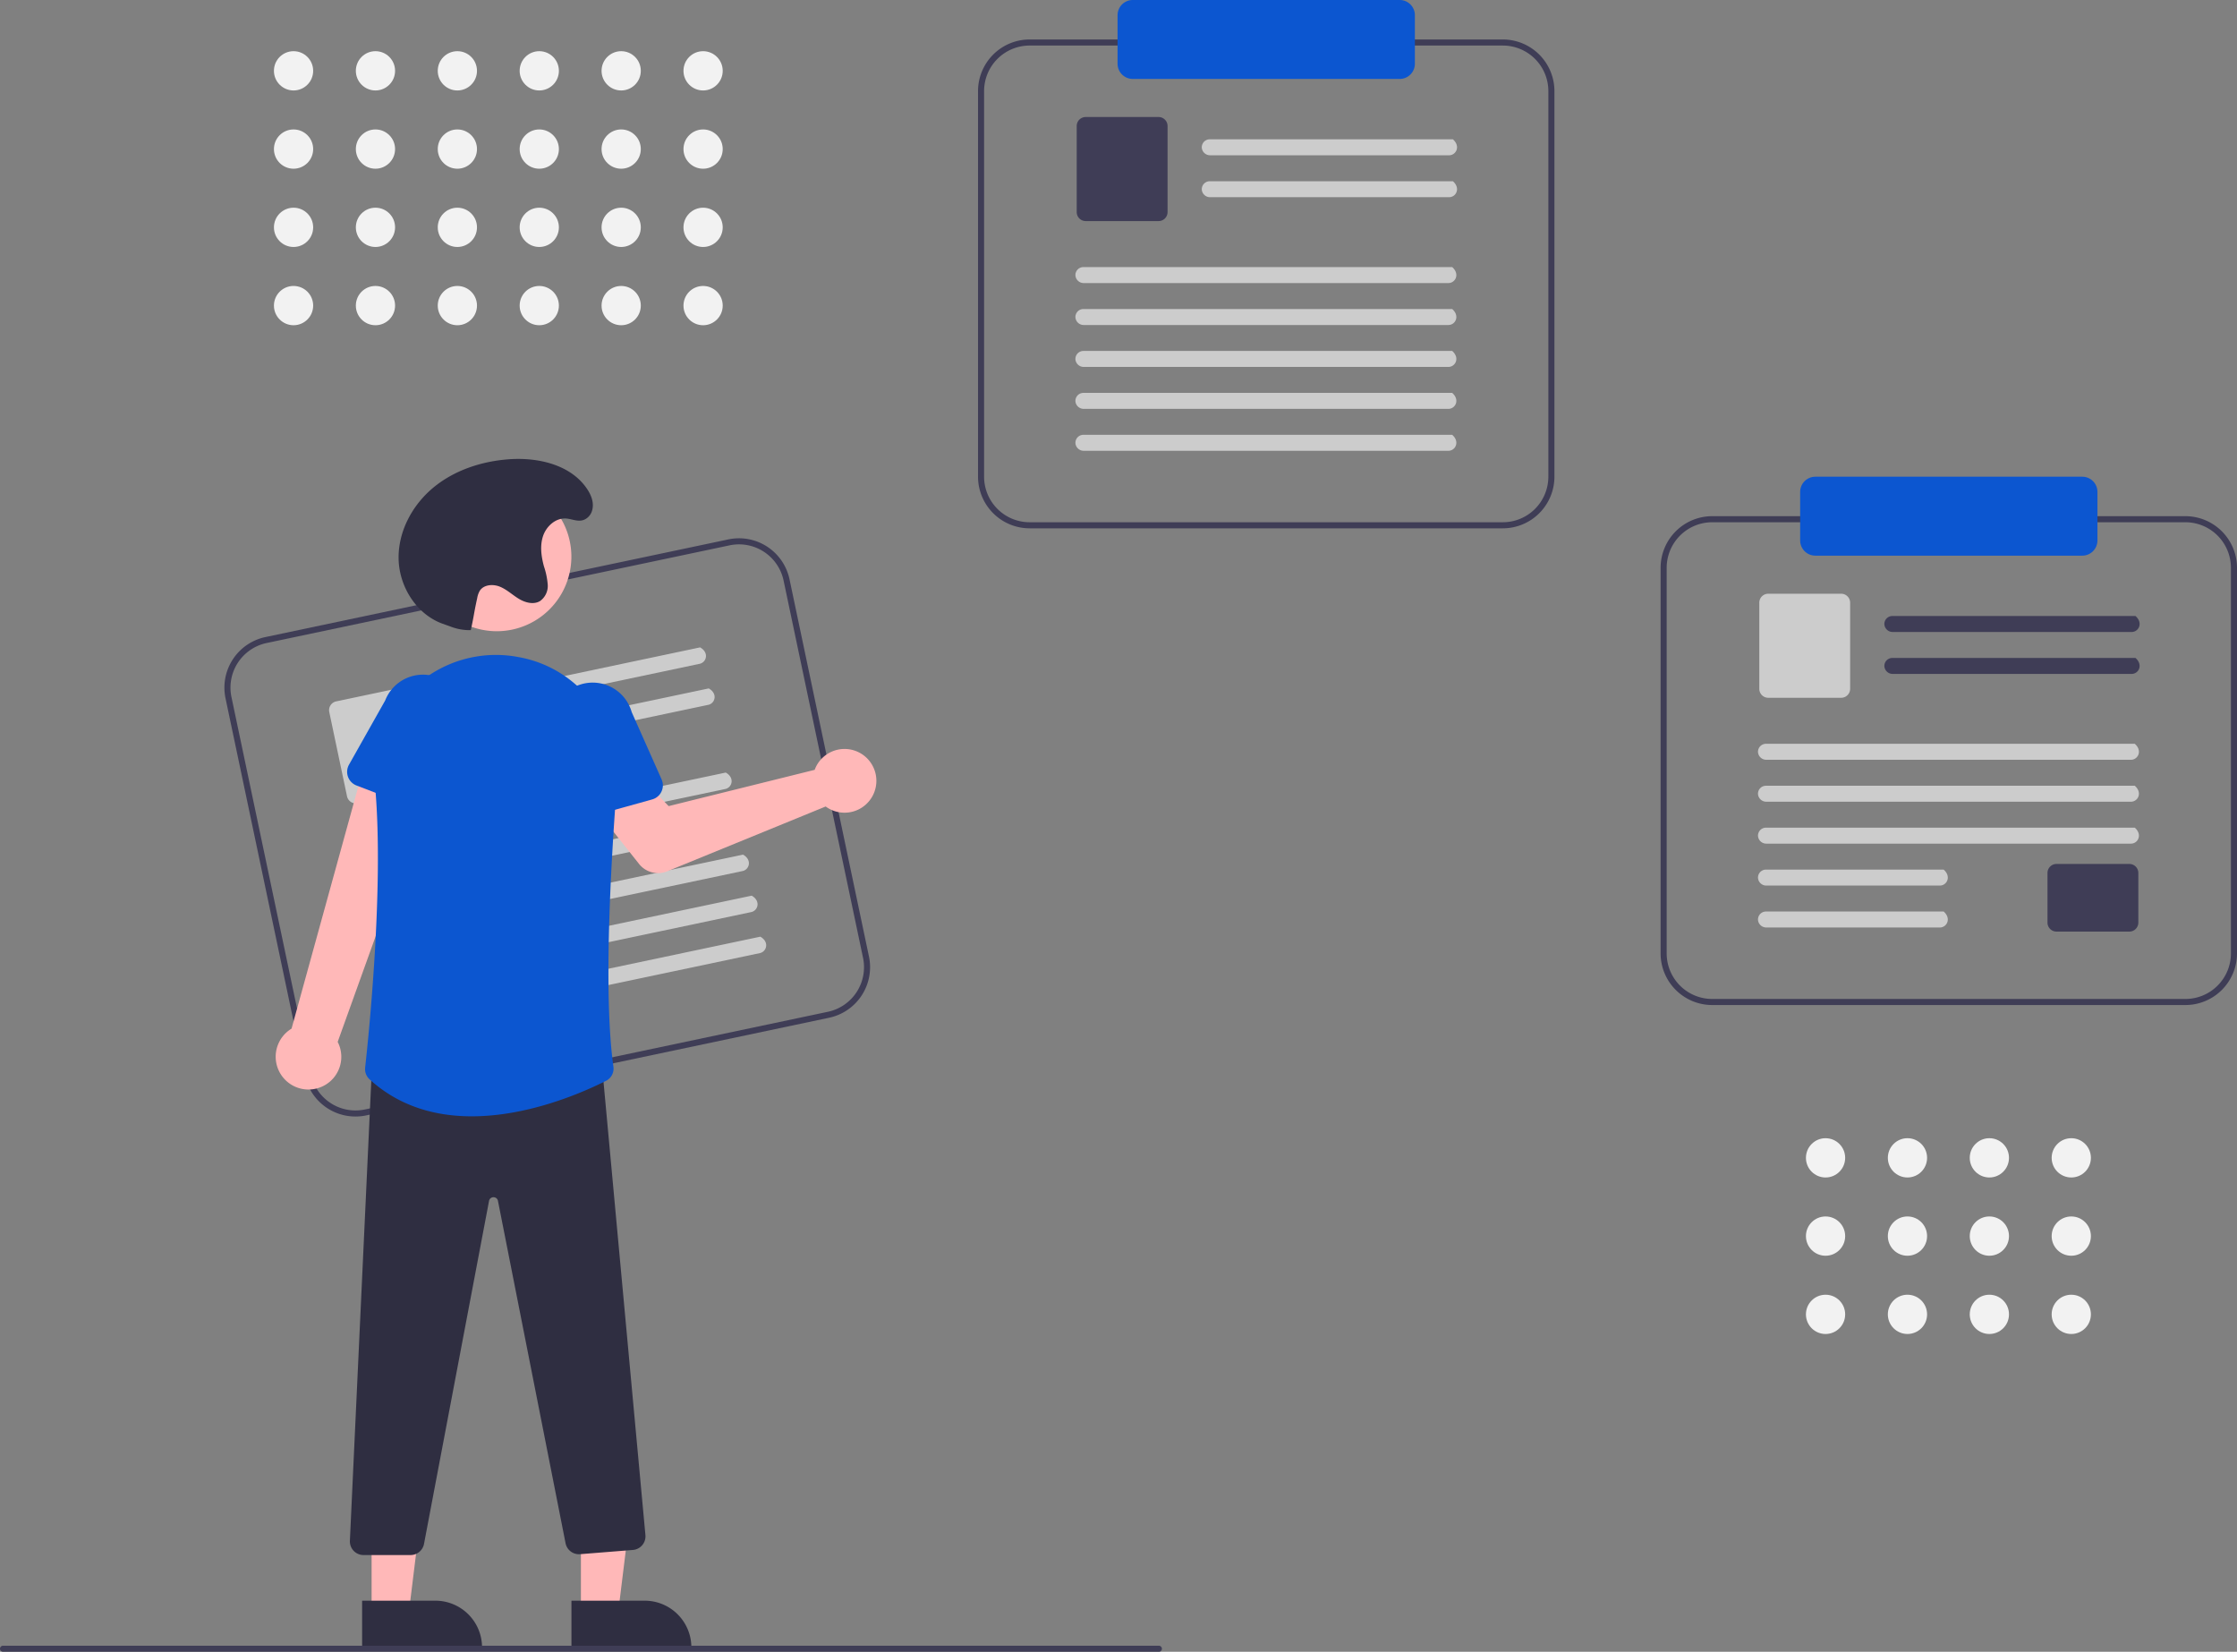 <svg xmlns="http://www.w3.org/2000/svg" xmlns:xlink="http://www.w3.org/1999/xlink" width="577" height="426" fill="none" xmlns:v="https://vecta.io/nano"><rect width="100%" height="100%" fill="#808080" stroke="none"/><g clip-path="url(#A)"><path d="M213.867 262.477L94.423 287.673a13.31 13.31 0 0 1-10.004-1.879 13.33 13.33 0 0 1-5.756-8.402l-20.496-97.314c-.724-3.454-.048-7.055 1.878-10.012a13.32 13.32 0 0 1 8.395-5.76l119.444-25.196a13.31 13.31 0 0 1 10.004 1.879c2.955 1.928 5.025 4.949 5.756 8.402l20.497 97.314a13.34 13.34 0 0 1-1.878 10.012 13.32 13.32 0 0 1-8.395 5.76zM68.762 165.839a11.75 11.75 0 0 0-7.407 5.082c-1.699 2.609-2.295 5.786-1.657 8.834l20.496 97.314c.645 3.047 2.472 5.713 5.079 7.413a11.74 11.74 0 0 0 8.827 1.658l119.444-25.196a11.75 11.75 0 0 0 7.408-5.082c1.699-2.609 2.295-5.786 1.656-8.834l-20.496-97.314c-.645-3.047-2.472-5.713-5.079-7.413a11.74 11.74 0 0 0-8.827-1.658L68.762 165.839z" fill="#3f3d56"/><g fill="#ccc"><path d="M180.462 171.197l-60.282 12.717a2.14 2.14 0 0 1-2.527-1.459c-.072-.271-.089-.553-.048-.83a2.04 2.04 0 0 1 .851-1.387c.229-.161.488-.274.761-.332l61.363-12.944c2.396 1.351 1.639 3.865-.119 4.236l.001-.001zm2.229 10.582l-60.282 12.716a2.13 2.13 0 0 1-1.551-.23 2.14 2.14 0 0 1-.976-1.228c-.072-.271-.089-.553-.048-.83a2.04 2.04 0 0 1 .851-1.387 2.06 2.06 0 0 1 .761-.332l61.363-12.944c2.396 1.351 1.639 3.865-.119 4.236l.001-.001zm-72.045 21.49l-18.397 3.881c-.601.126-1.227.009-1.741-.327a2.32 2.32 0 0 1-1.002-1.462l-4.576-21.727a2.32 2.32 0 0 1 .327-1.743c.335-.515.861-.875 1.461-1.002l18.397-3.881c.601-.126 1.227-.009 1.741.327a2.32 2.32 0 0 1 1.002 1.462l4.577 21.727c.126.601.008 1.228-.327 1.743s-.861.875-1.462 1.002h0zm76.433.214L95.078 222.89c-.528.122-1.082.04-1.551-.231a2.14 2.14 0 0 1-.976-1.228 2.06 2.06 0 0 1-.048-.829 2.05 2.05 0 0 1 .283-.782 2.06 2.06 0 0 1 .568-.605 2.04 2.04 0 0 1 .761-.332l93.083-19.636c2.396 1.352 1.639 3.865-.119 4.236zm2.229 10.585l-92.001 19.407a2.14 2.14 0 0 1-2.527-1.459 2.06 2.06 0 0 1-.048-.829 2.05 2.05 0 0 1 .283-.782 2.06 2.06 0 0 1 .568-.605 2.04 2.04 0 0 1 .761-.332l93.083-19.636c2.396 1.352 1.639 3.865-.119 4.236zm2.228 10.578l-92.001 19.407a2.13 2.13 0 0 1-1.551-.231 2.14 2.14 0 0 1-.976-1.228 2.06 2.06 0 0 1-.049-.829 2.07 2.07 0 0 1 .283-.782 2.06 2.06 0 0 1 .568-.605 2.05 2.05 0 0 1 .761-.332l93.083-19.635c2.396 1.351 1.639 3.864-.119 4.235h0zm2.229 10.584l-92.001 19.407a2.13 2.13 0 0 1-2.526-1.459 2.06 2.06 0 0 1-.049-.829 2.04 2.04 0 0 1 .283-.781 2.08 2.08 0 0 1 .568-.606c.228-.161.488-.274.761-.332l93.084-19.635c2.395 1.351 1.638 3.864-.12 4.235zm2.229 10.579l-92.001 19.407a2.13 2.13 0 0 1-1.551-.231c-.469-.27-.818-.709-.976-1.228a2.05 2.05 0 0 1-.049-.829c.041-.277.137-.543.283-.781s.34-.445.568-.606a2.07 2.07 0 0 1 .762-.332l93.083-19.635c2.396 1.351 1.638 3.864-.119 4.235z"/></g><g fill="#ffb8b8"><path d="M210.669 197.362a8.26 8.26 0 0 0-.535 1.182l-37.664 9.354-6.552-6.784-11.522 8.558 10.433 13.137a6.25 6.25 0 0 0 3.318 2.163 6.26 6.26 0 0 0 3.951-.261l40.869-16.713a8.21 8.21 0 0 0 9.333.28 8.22 8.22 0 0 0 3.128-3.763c.637-1.542.789-3.243.436-4.874a8.22 8.22 0 0 0-2.409-4.259c-1.217-1.142-2.752-1.886-4.402-2.134a8.21 8.21 0 0 0-4.833.749c-1.498.735-2.736 1.908-3.551 3.365h0zM82.108 280.598c1.174-.363 2.255-.979 3.165-1.805a8.42 8.42 0 0 0 2.754-6.563c-.048-1.229-.365-2.432-.928-3.525l25.92-72.097-18.001-3.192L75.2 265.288a8.46 8.46 0 0 0-3.341 10.726c.852 1.887 2.365 3.396 4.254 4.241s4.022.967 5.995.343z"/></g><path d="M109.727 209.406l-17.772-6.826c-.506-.194-.964-.495-1.343-.883s-.67-.851-.853-1.361-.255-1.054-.209-1.594.207-1.064.473-1.536l9.323-16.544c1.009-2.582 2.999-4.659 5.535-5.776a10.46 10.46 0 0 1 7.994-.18c2.584 1.001 4.666 2.986 5.789 5.521a10.48 10.48 0 0 1 .206 8l-4.113 18.479c-.118.529-.348 1.026-.676 1.458s-.743.788-1.221 1.044a3.75 3.75 0 0 1-1.544.441c-.541.034-1.082-.049-1.588-.243h0z" fill="#0c56d0"/><path d="M149.841 415.957h9.593l4.564-37.031-14.158.001.001 37.03z" fill="#ffb8b8"/><path d="M147.394 412.823l18.892-.001h.001c1.581 0 3.147.312 4.608.917s2.788 1.493 3.906 2.612 2.004 2.447 2.609 3.909a12.04 12.04 0 0 1 .917 4.611v.391l-30.932.001-.001-12.44z" fill="#2f2e41"/><path d="M95.85 415.957h9.592l4.564-37.031-14.158.001.002 37.03z" fill="#ffb8b8"/><g fill="#2f2e41"><path d="M93.402 412.823l18.893-.001h0c1.581 0 3.147.312 4.608.917a12.04 12.04 0 0 1 3.906 2.612 12.05 12.05 0 0 1 2.61 3.909c.605 1.462.916 3.028.916 4.611v.391l-30.932.001-.001-12.44zm12.504-11.77h-12.14c-.476 0-.948-.097-1.386-.285s-.833-.462-1.162-.807a3.53 3.53 0 0 1-.751-1.201 3.51 3.51 0 0 1-.218-1.399l5.767-123.988.363-.01 58.623-1.529 11.472 124.059a3.54 3.54 0 0 1-.143 1.38c-.139.446-.365.86-.665 1.218s-.668.653-1.083.867-.868.344-1.334.381l-13.635 1.091a3.52 3.52 0 0 1-2.396-.696c-.687-.516-1.162-1.266-1.335-2.109l-17.442-88.314c-.047-.268-.189-.51-.4-.683a1.14 1.14 0 0 0-.749-.256h-.005a1.14 1.14 0 0 0-.75.261c-.21.174-.351.418-.397.687l-16.779 88.489a3.53 3.53 0 0 1-3.455 2.844z"/></g><path d="M128.144 162.792a19.23 19.23 0 1 0 0-38.467 19.23 19.23 0 1 0 0 38.467z" fill="#ffb8b8"/><g fill="#0c56d0"><path d="M121.7 287.903c-9.16 0-18.569-2.409-26.368-9.534-.415-.376-.736-.845-.935-1.369a3.57 3.57 0 0 1-.215-1.645c.835-7.507 4.884-46.266 2.604-72.157a31.36 31.36 0 0 1 1.998-14.235 31.35 31.35 0 0 1 8.139-11.845 30.98 30.98 0 0 1 12.381-6.984c4.612-1.336 9.471-1.582 14.194-.717h.001l.718.134c15.386 2.98 26.077 17.231 24.867 33.149-1.765 23.226-3.347 54.643-.863 72.41.103.727-.024 1.468-.362 2.119a3.52 3.52 0 0 1-1.527 1.512c-5.654 2.859-19.818 9.162-34.632 9.162z"/><path d="M146.778 210.79a3.75 3.75 0 0 1-1.116-1.155 3.77 3.77 0 0 1-.534-1.516l-2.342-18.787c-.743-2.671-.397-5.529.961-7.946a10.47 10.47 0 0 1 6.288-4.947c2.667-.752 5.523-.414 7.942.939a10.48 10.48 0 0 1 4.962 6.279l7.712 17.354c.22.495.331 1.032.325 1.574a3.78 3.78 0 0 1-.36 1.567c-.231.49-.564.925-.978 1.274s-.899.606-1.42.751l-18.34 5.108a3.78 3.78 0 0 1-1.604.091c-.535-.085-1.045-.285-1.496-.586z"/></g><path d="M121.435 162.52a13.74 13.74 0 0 1-5.318-.963l-2.261-.81c-6.562-2.537-10.885-9.532-11.04-16.571s3.488-13.87 8.896-18.373 12.414-6.814 19.429-7.348c7.557-.576 16.065 1.342 20.287 7.639 1.124 1.677 1.91 3.711 1.244 5.735-.199.61-.555 1.158-1.033 1.588-1.885 1.679-3.765.416-5.688.305-2.642-.154-5.015 1.987-5.868 4.494s-.477 5.267.212 7.825a19.57 19.57 0 0 1 .984 4.758 4.78 4.78 0 0 1-.444 2.363c-.346.737-.875 1.373-1.536 1.848-1.651.999-3.819.421-5.471-.576s-3.08-2.383-4.864-3.117-4.182-.571-5.221 1.056a5.79 5.79 0 0 0-.66 1.907c-.931 4.245-.717 3.995-1.648 8.24h0z" fill="#2f2e41"/><path d="M387.637 136.257H265.569a13.31 13.31 0 0 1-9.402-3.903c-2.494-2.496-3.896-5.88-3.9-9.409V23.493a13.33 13.33 0 0 1 3.9-9.409c2.494-2.496 5.875-3.9 9.402-3.904h122.068c3.527.004 6.908 1.408 9.402 3.904s3.897 5.88 3.901 9.409v99.452c-.004 3.529-1.407 6.913-3.901 9.409a13.31 13.31 0 0 1-9.402 3.903zM265.569 11.746c-3.112.004-6.095 1.242-8.296 3.444s-3.438 5.188-3.441 8.302v99.452c.003 3.114 1.241 6.1 3.441 8.302s5.184 3.441 8.296 3.444h122.068c3.112-.003 6.096-1.242 8.296-3.444s3.438-5.188 3.442-8.302V23.493c-.004-3.114-1.241-6.1-3.442-8.302s-5.184-3.441-8.296-3.444H265.569z" fill="#3f3d56"/><g fill="#ccc"><path d="M373.763 40.046h-61.607a2.14 2.14 0 0 1-1.47-.546c-.403-.362-.654-.863-.701-1.403-.016-.279.027-.559.123-.822a2.06 2.06 0 0 1 .438-.706c.192-.203.424-.365.681-.475s.533-.168.813-.168h62.711c2.066 1.817.807 4.12-.989 4.12h.001zm0 10.814h-61.607a2.14 2.14 0 0 1-1.47-.546c-.403-.362-.654-.863-.701-1.403-.016-.279.027-.559.123-.822a2.04 2.04 0 0 1 .438-.706c.193-.203.424-.365.681-.475s.533-.168.813-.168h62.711c2.066 1.817.807 4.12-.989 4.12h.001z"/></g><path d="M298.839 57.017h-18.802c-.614-.001-1.203-.245-1.637-.679s-.678-1.023-.679-1.638V32.496c.001-.614.245-1.203.679-1.638a2.32 2.32 0 0 1 1.637-.679h18.802a2.32 2.32 0 0 1 2.315 2.317V54.7c-.001.614-.245 1.203-.679 1.638s-1.023.679-1.636.679z" fill="#3f3d56"/><g fill="#ccc"><use xlink:href="#B"/><path d="M373.584 83.82h-94.023c-.541.011-1.067-.184-1.47-.546a2.14 2.14 0 0 1-.702-1.403c-.015-.279.027-.559.124-.822s.245-.503.437-.706.424-.365.681-.475a2.06 2.06 0 0 1 .814-.168h95.128c2.066 1.817.807 4.12-.989 4.12h0zm0 10.811h-94.023c-.541.011-1.067-.184-1.47-.546a2.14 2.14 0 0 1-.702-1.403c-.015-.279.027-.559.124-.822s.245-.503.437-.706.424-.365.681-.475a2.06 2.06 0 0 1 .814-.168h95.128c2.066 1.817.807 4.12-.989 4.12h0zm0 10.817h-94.023a2.14 2.14 0 0 1-1.47-.546c-.403-.362-.654-.864-.702-1.404a2.05 2.05 0 0 1 .561-1.527c.193-.203.424-.365.681-.476a2.07 2.07 0 0 1 .814-.167h95.128c2.066 1.817.807 4.12-.989 4.12h0zm0 10.811h-94.023c-.541.011-1.067-.184-1.47-.546a2.14 2.14 0 0 1-.702-1.403c-.015-.28.027-.559.124-.822a2.05 2.05 0 0 1 .437-.706c.193-.203.424-.365.681-.475a2.07 2.07 0 0 1 .814-.168h95.128c2.066 1.817.807 4.12-.989 4.12z"/></g><path d="M361.033 0c1.037.001 2.032.414 2.765 1.148a3.92 3.92 0 0 1 1.147 2.767v12.529a3.92 3.92 0 0 1-1.147 2.767c-.733.734-1.728 1.147-2.765 1.148h-68.859c-1.038-.001-2.032-.414-2.766-1.148s-1.146-1.729-1.147-2.767V3.915a3.92 3.92 0 0 1 1.147-2.767c.734-.734 1.728-1.147 2.766-1.148" fill="#0c56d0"/><g fill="#3f3d56"><path d="M563.698 259.202H441.629c-3.527-.004-6.908-1.408-9.402-3.903a13.33 13.33 0 0 1-3.9-9.409v-99.452c.004-3.53 1.407-6.914 3.9-9.409a13.31 13.31 0 0 1 9.402-3.904h122.069a13.31 13.31 0 0 1 9.401 3.904 13.33 13.33 0 0 1 3.901 9.409v99.452c-.004 3.529-1.407 6.913-3.901 9.409a13.31 13.31 0 0 1-9.401 3.903zM441.629 134.691c-3.112.004-6.095 1.242-8.295 3.444a11.76 11.76 0 0 0-3.442 8.303v99.452a11.76 11.76 0 0 0 3.442 8.302 11.74 11.74 0 0 0 8.295 3.444h122.069a11.74 11.74 0 0 0 8.295-3.444 11.76 11.76 0 0 0 3.442-8.302v-99.452a11.76 11.76 0 0 0-3.442-8.303c-2.2-2.202-5.183-3.44-8.295-3.444H441.629zm108.194 28.299h-61.606c-.542.011-1.067-.184-1.47-.546a2.14 2.14 0 0 1-.702-1.403c-.015-.279.027-.559.123-.821a2.07 2.07 0 0 1 .438-.706c.192-.203.424-.365.681-.476a2.07 2.07 0 0 1 .813-.167h62.712c2.066 1.816.807 4.119-.99 4.119h.001zm0 10.815h-61.606c-.542.011-1.067-.184-1.47-.546a2.14 2.14 0 0 1-.702-1.403 2.07 2.07 0 0 1 .561-1.528c.192-.203.424-.365.681-.475a2.05 2.05 0 0 1 .813-.168h62.712c2.066 1.817.807 4.12-.99 4.12h.001z"/></g><path d="M474.899 179.962h-18.802c-.614 0-1.202-.245-1.636-.679s-.679-1.023-.679-1.638v-22.204c0-.615.244-1.204.679-1.638a2.31 2.31 0 0 1 1.636-.679h18.802c.614 0 1.202.245 1.636.679s.678 1.023.679 1.638v22.204c0 .615-.245 1.204-.679 1.638s-1.022.679-1.636.679z" fill="#ccc"/><path d="M549.235 240.26h-18.801a2.32 2.32 0 0 1-1.637-.679c-.434-.435-.678-1.024-.679-1.638v-12.807a2.32 2.32 0 0 1 .679-1.638c.434-.435 1.023-.679 1.637-.68h18.801a2.32 2.32 0 0 1 2.316 2.318v12.807c-.001.614-.245 1.203-.679 1.638a2.32 2.32 0 0 1-1.637.679z" fill="#3f3d56"/><g fill="#ccc"><path d="M549.644 195.947h-94.023a2.14 2.14 0 0 1-1.47-.545c-.403-.362-.654-.864-.702-1.404a2.05 2.05 0 0 1 .124-.821 2.04 2.04 0 0 1 .438-.706c.192-.203.424-.365.681-.476a2.06 2.06 0 0 1 .813-.167h95.128c2.066 1.816.807 4.12-.989 4.12v-.001zm0 10.818h-94.023c-.541.011-1.067-.184-1.47-.546a2.14 2.14 0 0 1-.702-1.403c-.015-.28.027-.559.124-.822a2.05 2.05 0 0 1 .438-.706c.192-.203.424-.365.681-.475s.533-.168.813-.168h95.128c2.066 1.817.807 4.12-.989 4.12h0zm0 10.811h-94.023a2.14 2.14 0 0 1-1.47-.546c-.403-.362-.654-.864-.702-1.404a2.05 2.05 0 0 1 .124-.821 2.04 2.04 0 0 1 .438-.706c.192-.203.424-.365.681-.476a2.06 2.06 0 0 1 .813-.167h95.128c2.066 1.817.807 4.12-.989 4.12h0zm-49.297 10.816h-44.726c-.541.011-1.067-.184-1.47-.546a2.14 2.14 0 0 1-.702-1.403 2.05 2.05 0 0 1 .124-.821 2.04 2.04 0 0 1 .438-.706c.192-.203.424-.365.681-.476a2.06 2.06 0 0 1 .813-.167h45.831c2.066 1.816.807 4.119-.989 4.119h0zm0 10.812h-44.726c-.541.011-1.067-.184-1.47-.546s-.654-.864-.702-1.403c-.015-.28.027-.559.124-.822a2.04 2.04 0 0 1 .438-.706c.192-.203.424-.365.681-.476a2.06 2.06 0 0 1 .813-.167h45.831c2.066 1.817.807 4.12-.989 4.12z"/></g><path d="M537.093 143.305h-68.859c-1.037-.001-2.032-.414-2.765-1.148s-1.146-1.729-1.147-2.767v-12.53c.001-1.038.413-2.033 1.147-2.767s1.728-1.147 2.765-1.148h68.859c1.037.001 2.032.414 2.765 1.148s1.146 1.729 1.147 2.767v12.53c-.001 1.038-.413 2.033-1.147 2.767s-1.728 1.147-2.765 1.148z" fill="#0c56d0"/><path d="M298.911 426H.782a.78.78 0 0 1-.553-.229c-.147-.147-.229-.346-.229-.554s.082-.407.229-.554a.78.78 0 0 1 .553-.229h298.129a.78.78 0 0 1 .553.229c.147.147.23.346.23.554s-.083.407-.23.554a.78.78 0 0 1-.553.229z" fill="#3f3d56"/><g fill="#f2f2f2"><use xlink:href="#C"/><path d="M75.717 43.512c2.795 0 5.06-2.267 5.06-5.064s-2.266-5.064-5.06-5.064-5.06 2.267-5.06 5.064 2.266 5.064 5.06 5.064zm0 20.183c2.795 0 5.06-2.267 5.06-5.064s-2.266-5.064-5.06-5.064-5.06 2.267-5.06 5.064 2.266 5.064 5.06 5.064zm0 20.182c2.795 0 5.06-2.267 5.06-5.064s-2.266-5.064-5.06-5.064-5.06 2.267-5.06 5.064 2.266 5.064 5.06 5.064z"/><use xlink:href="#D"/><path d="M96.844 43.512c2.795 0 5.06-2.267 5.06-5.064s-2.265-5.064-5.06-5.064-5.06 2.267-5.06 5.064 2.266 5.064 5.06 5.064zm0 20.183c2.795 0 5.06-2.267 5.06-5.064s-2.265-5.064-5.06-5.064-5.06 2.267-5.06 5.064 2.266 5.064 5.06 5.064zm0 20.182c2.795 0 5.06-2.267 5.06-5.064s-2.265-5.064-5.06-5.064-5.06 2.267-5.06 5.064 2.266 5.064 5.06 5.064z"/><use xlink:href="#E"/><path d="M117.971 43.512c2.795 0 5.06-2.267 5.06-5.064s-2.265-5.064-5.06-5.064-5.06 2.267-5.06 5.064 2.265 5.064 5.06 5.064zm0 20.183c2.795 0 5.06-2.267 5.06-5.064s-2.265-5.064-5.06-5.064-5.06 2.267-5.06 5.064 2.265 5.064 5.06 5.064zm0 20.182c2.795 0 5.06-2.267 5.06-5.064s-2.265-5.064-5.06-5.064-5.06 2.267-5.06 5.064 2.265 5.064 5.06 5.064z"/><use xlink:href="#F"/><path d="M139.098 43.512c2.795 0 5.061-2.267 5.061-5.064s-2.266-5.064-5.061-5.064-5.06 2.267-5.06 5.064 2.266 5.064 5.06 5.064zm0 20.183c2.795 0 5.061-2.267 5.061-5.064s-2.266-5.064-5.061-5.064-5.06 2.267-5.06 5.064 2.266 5.064 5.06 5.064zm0 20.182c2.795 0 5.061-2.267 5.061-5.064s-2.266-5.064-5.061-5.064-5.06 2.267-5.06 5.064 2.266 5.064 5.06 5.064z"/><use xlink:href="#G"/><path d="M160.226 43.512c2.794 0 5.06-2.267 5.06-5.064s-2.266-5.064-5.06-5.064-5.061 2.267-5.061 5.064 2.266 5.064 5.061 5.064zm0 20.183c2.794 0 5.06-2.267 5.06-5.064s-2.266-5.064-5.06-5.064-5.061 2.267-5.061 5.064 2.266 5.064 5.061 5.064zm0 20.182c2.794 0 5.06-2.267 5.06-5.064s-2.266-5.064-5.06-5.064-5.061 2.267-5.061 5.064 2.266 5.064 5.061 5.064zm21.127-60.548c2.795 0 5.06-2.267 5.06-5.064s-2.265-5.064-5.06-5.064-5.06 2.267-5.06 5.064 2.265 5.064 5.06 5.064zm0 20.183c2.795 0 5.06-2.267 5.06-5.064s-2.265-5.064-5.06-5.064-5.06 2.267-5.06 5.064 2.265 5.064 5.06 5.064zm0 20.183c2.795 0 5.06-2.267 5.06-5.064s-2.265-5.064-5.06-5.064-5.06 2.267-5.06 5.064 2.265 5.064 5.06 5.064zm0 20.182c2.795 0 5.06-2.267 5.06-5.064s-2.265-5.064-5.06-5.064-5.06 2.267-5.06 5.064 2.265 5.064 5.06 5.064zm289.521 219.798c2.795 0 5.06-2.268 5.06-5.064s-2.265-5.065-5.06-5.065-5.06 2.268-5.06 5.065 2.265 5.064 5.06 5.064zm0 20.183c2.795 0 5.06-2.268 5.06-5.065s-2.265-5.064-5.06-5.064-5.06 2.268-5.06 5.064 2.265 5.065 5.06 5.065zm0 20.182c2.795 0 5.06-2.267 5.06-5.064s-2.265-5.064-5.06-5.064-5.06 2.267-5.06 5.064 2.265 5.064 5.06 5.064z"/><use xlink:href="#H"/><use xlink:href="#I"/><path d="M492.001 344.04c2.795 0 5.061-2.267 5.061-5.064s-2.266-5.064-5.061-5.064-5.06 2.267-5.06 5.064 2.266 5.064 5.06 5.064zm21.127-40.365c2.795 0 5.061-2.268 5.061-5.064s-2.266-5.065-5.061-5.065-5.06 2.268-5.06 5.065 2.266 5.064 5.06 5.064zm0 20.183c2.795 0 5.061-2.268 5.061-5.065s-2.266-5.064-5.061-5.064-5.06 2.268-5.06 5.064 2.266 5.065 5.06 5.065zm0 20.182c2.795 0 5.061-2.267 5.061-5.064s-2.266-5.064-5.061-5.064-5.06 2.267-5.06 5.064 2.266 5.064 5.06 5.064zm21.128-40.365c2.794 0 5.06-2.268 5.06-5.064s-2.266-5.065-5.06-5.065-5.061 2.268-5.061 5.065 2.266 5.064 5.061 5.064zm0 20.183c2.794 0 5.06-2.268 5.06-5.065s-2.266-5.064-5.06-5.064-5.061 2.268-5.061 5.064 2.266 5.065 5.061 5.065zm0 20.182c2.794 0 5.06-2.267 5.06-5.064s-2.266-5.064-5.06-5.064-5.061 2.267-5.061 5.064 2.266 5.064 5.061 5.064z"/></g></g><defs><clipPath id="A"><path fill="#fff" d="M0 0h577v426H0z"/></clipPath><path id="B" d="M373.584 73.003h-94.023c-.541.011-1.067-.184-1.47-.546a2.14 2.14 0 0 1-.702-1.403c-.015-.279.027-.559.124-.822s.245-.503.437-.706.424-.365.681-.475a2.06 2.06 0 0 1 .814-.168h95.128c2.066 1.817.807 4.12-.989 4.12h0z"/><path id="C" d="M75.717 23.329c2.795 0 5.06-2.267 5.06-5.064s-2.266-5.064-5.06-5.064-5.06 2.267-5.06 5.064 2.266 5.064 5.06 5.064z"/><path id="D" d="M96.844 23.329c2.795 0 5.06-2.267 5.06-5.064s-2.265-5.064-5.06-5.064-5.06 2.267-5.06 5.064 2.266 5.064 5.06 5.064z"/><path id="E" d="M117.971 23.329c2.795 0 5.06-2.267 5.06-5.064s-2.265-5.064-5.06-5.064-5.06 2.267-5.06 5.064 2.265 5.064 5.06 5.064z"/><path id="F" d="M139.098 23.329c2.795 0 5.061-2.267 5.061-5.064s-2.266-5.064-5.061-5.064-5.06 2.267-5.06 5.064 2.266 5.064 5.06 5.064z"/><path id="G" d="M160.226 23.329c2.794 0 5.06-2.267 5.06-5.064s-2.266-5.064-5.06-5.064-5.061 2.267-5.061 5.064 2.266 5.064 5.061 5.064z"/><path id="H" d="M492.001 303.675c2.795 0 5.061-2.268 5.061-5.064s-2.266-5.065-5.061-5.065-5.06 2.268-5.06 5.065 2.266 5.064 5.06 5.064z"/><path id="I" d="M492.001 323.858c2.795 0 5.061-2.268 5.061-5.065s-2.266-5.064-5.061-5.064-5.06 2.268-5.06 5.064 2.266 5.065 5.06 5.065z"/></defs></svg>
